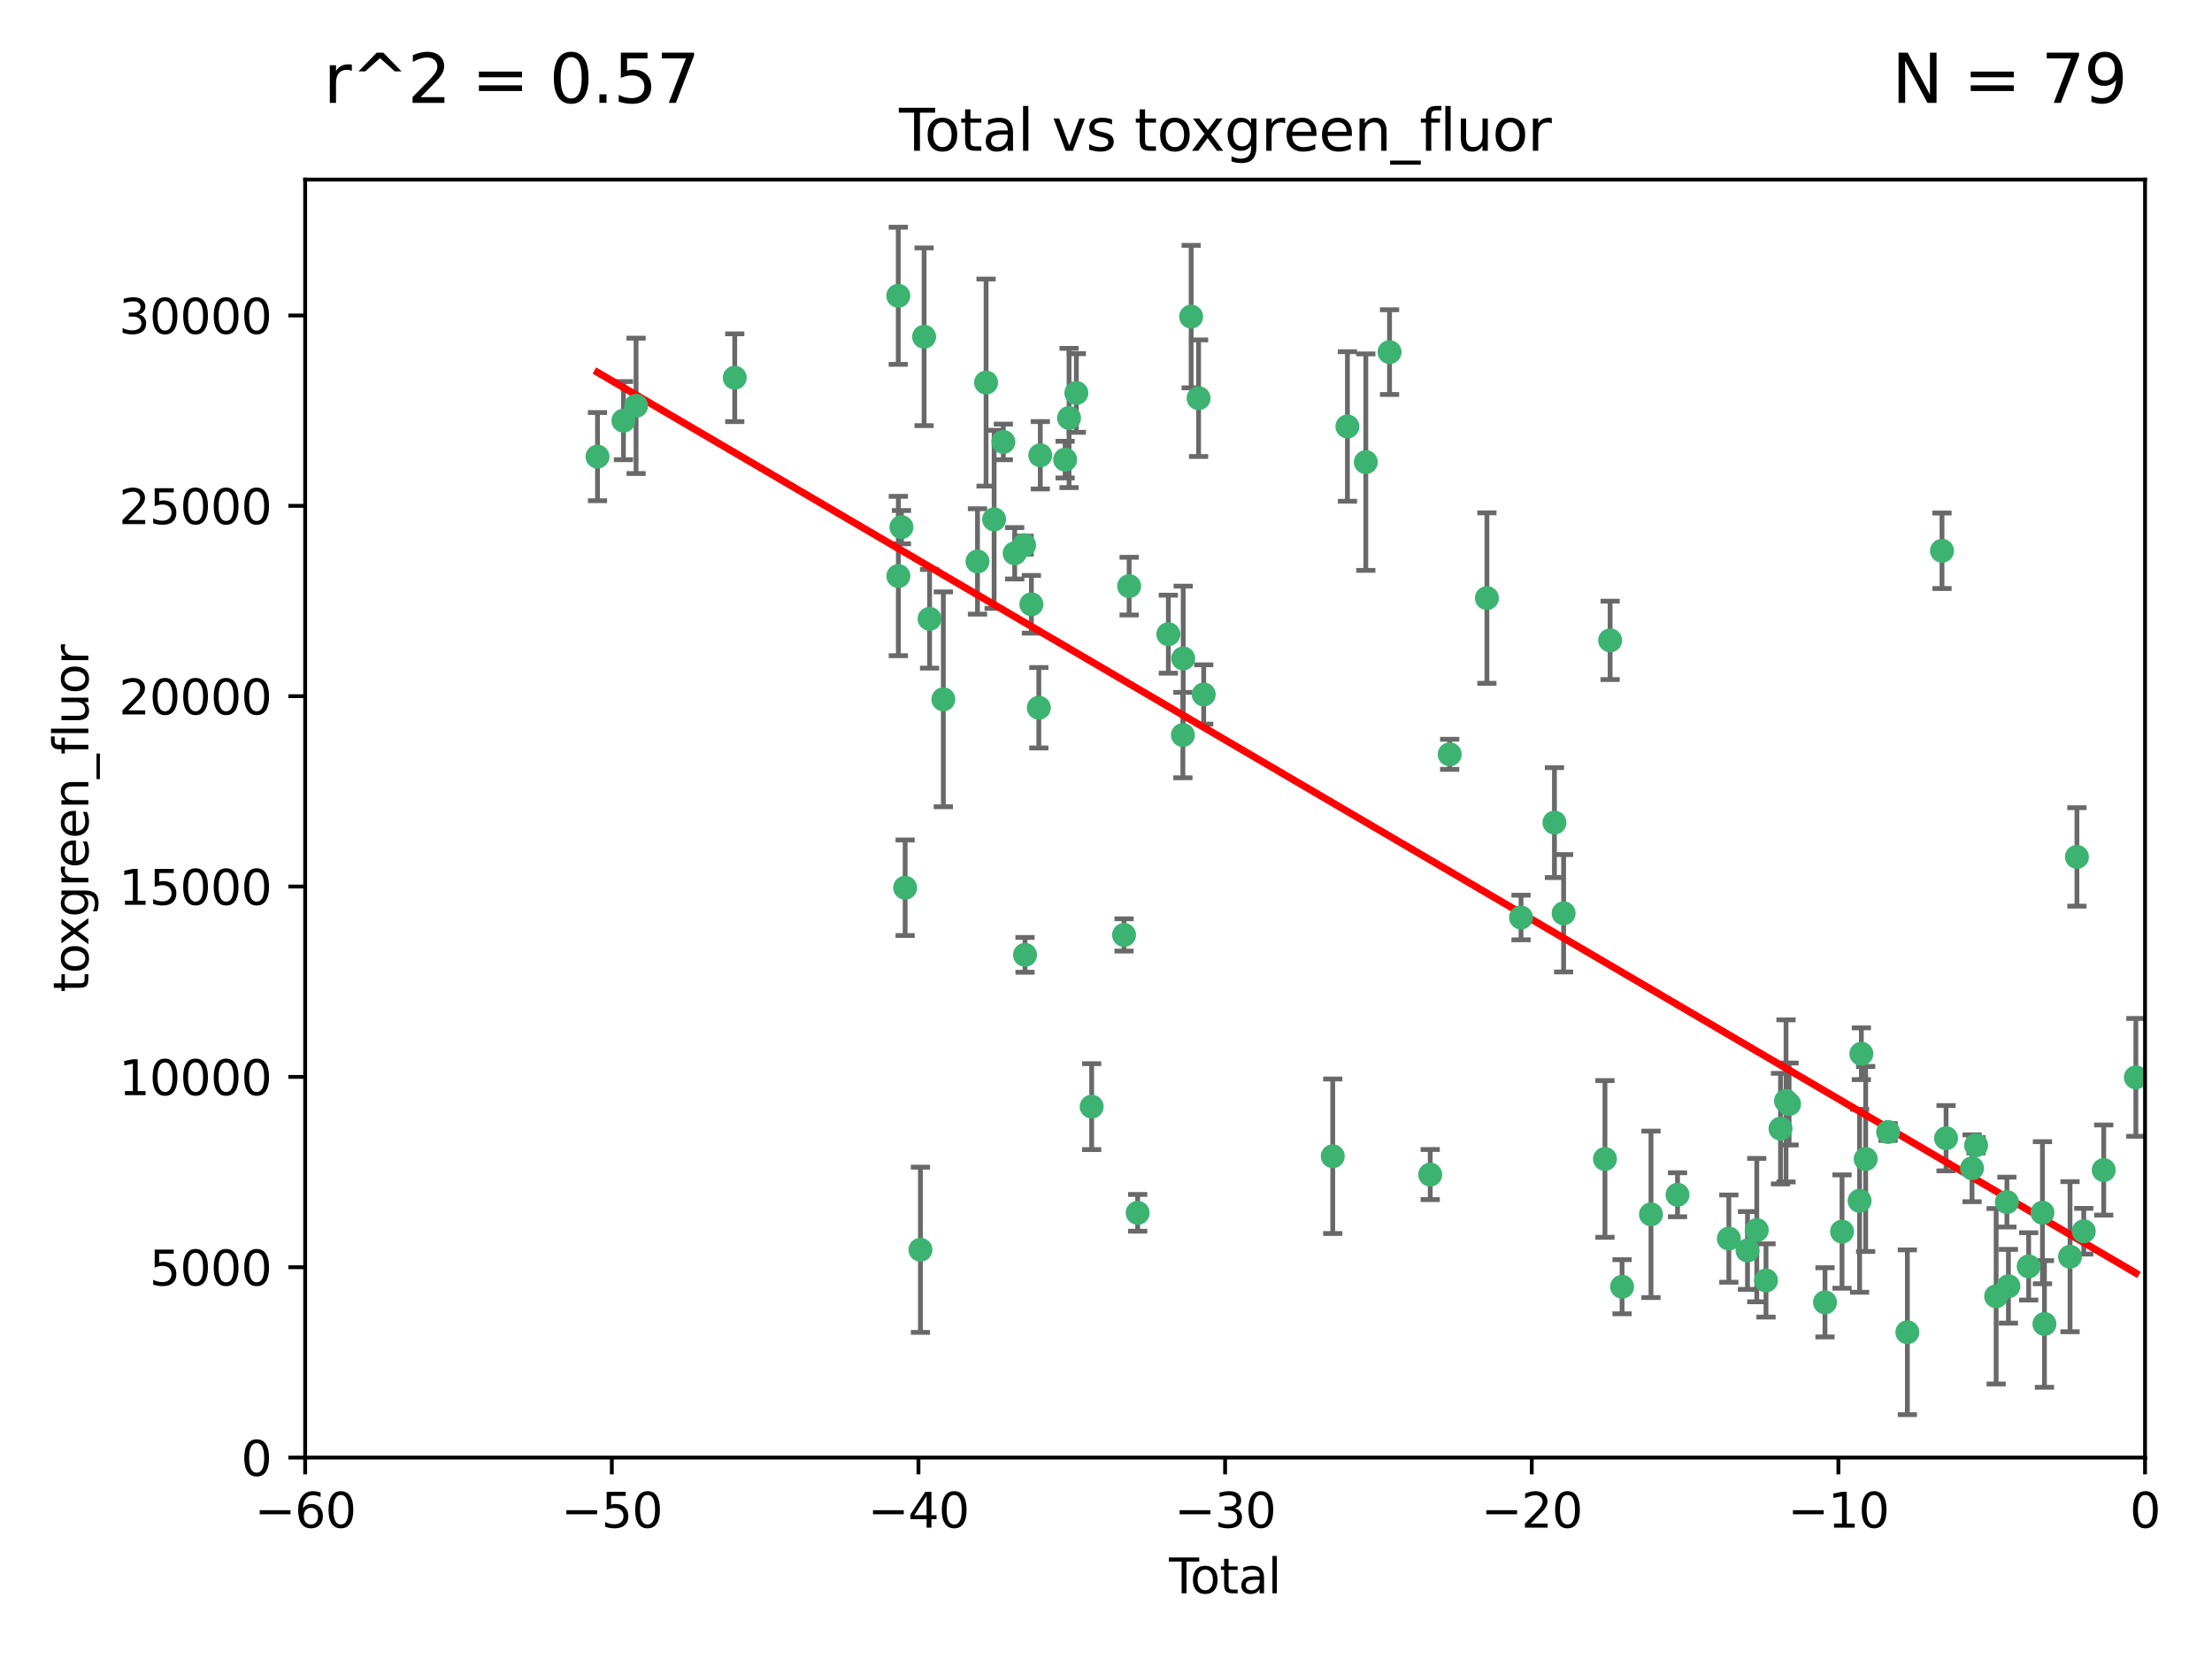<?xml version="1.0" encoding="utf-8" standalone="no"?>
<!DOCTYPE svg PUBLIC "-//W3C//DTD SVG 1.1//EN"
  "http://www.w3.org/Graphics/SVG/1.1/DTD/svg11.dtd">
<svg xmlns:xlink="http://www.w3.org/1999/xlink" width="460.8pt" height="345.6pt" viewBox="0 0 460.8 345.6" xmlns="http://www.w3.org/2000/svg" version="1.1">
 <defs>
  <style type="text/css">*{stroke-linejoin: round; stroke-linecap: butt}</style>
 </defs>
 <g id="figure_1">
  <g id="patch_1">
   <path d="M 0 345.6 
L 460.8 345.6 
L 460.8 0 
L 0 0 
z
" style="fill: #ffffff"/>
  </g>
  <g id="axes_1">
   <g id="patch_2">
    <path d="M 63.571 303.64 
L 446.85 303.64 
L 446.85 37.411 
L 63.571 37.411 
z
" style="fill: #ffffff"/>
   </g>
   <g id="PathCollection_1">
    <defs>
     <path id="mdb3bf24f1a" d="M 0 1.118 
C 0.297 1.118 0.581 1 0.791 0.791 
C 1 0.581 1.118 0.297 1.118 0 
C 1.118 -0.297 1 -0.581 0.791 -0.791 
C 0.581 -1 0.297 -1.118 0 -1.118 
C -0.297 -1.118 -0.581 -1 -0.791 -0.791 
C -1 -0.581 -1.118 -0.297 -1.118 0 
C -1.118 0.297 -1 0.581 -0.791 0.791 
C -0.581 1 -0.297 1.118 0 1.118 
z
" style="stroke: #3cb371"/>
    </defs>
    <g clip-path="url(#pf330c97628)">
     <use xlink:href="#mdb3bf24f1a" x="124.468" y="95.12" style="fill: #3cb371; stroke: #3cb371"/>
     <use xlink:href="#mdb3bf24f1a" x="129.877" y="87.626" style="fill: #3cb371; stroke: #3cb371"/>
     <use xlink:href="#mdb3bf24f1a" x="132.505" y="84.546" style="fill: #3cb371; stroke: #3cb371"/>
     <use xlink:href="#mdb3bf24f1a" x="153.06" y="78.686" style="fill: #3cb371; stroke: #3cb371"/>
     <use xlink:href="#mdb3bf24f1a" x="187.124" y="61.614" style="fill: #3cb371; stroke: #3cb371"/>
     <use xlink:href="#mdb3bf24f1a" x="187.142" y="119.997" style="fill: #3cb371; stroke: #3cb371"/>
     <use xlink:href="#mdb3bf24f1a" x="187.787" y="109.814" style="fill: #3cb371; stroke: #3cb371"/>
     <use xlink:href="#mdb3bf24f1a" x="188.558" y="184.932" style="fill: #3cb371; stroke: #3cb371"/>
     <use xlink:href="#mdb3bf24f1a" x="191.742" y="260.346" style="fill: #3cb371; stroke: #3cb371"/>
     <use xlink:href="#mdb3bf24f1a" x="192.505" y="70.152" style="fill: #3cb371; stroke: #3cb371"/>
     <use xlink:href="#mdb3bf24f1a" x="193.65" y="128.909" style="fill: #3cb371; stroke: #3cb371"/>
     <use xlink:href="#mdb3bf24f1a" x="196.516" y="145.68" style="fill: #3cb371; stroke: #3cb371"/>
     <use xlink:href="#mdb3bf24f1a" x="203.628" y="116.959" style="fill: #3cb371; stroke: #3cb371"/>
     <use xlink:href="#mdb3bf24f1a" x="205.416" y="79.693" style="fill: #3cb371; stroke: #3cb371"/>
     <use xlink:href="#mdb3bf24f1a" x="207.094" y="108.191" style="fill: #3cb371; stroke: #3cb371"/>
     <use xlink:href="#mdb3bf24f1a" x="209.013" y="92.054" style="fill: #3cb371; stroke: #3cb371"/>
     <use xlink:href="#mdb3bf24f1a" x="211.376" y="115.259" style="fill: #3cb371; stroke: #3cb371"/>
     <use xlink:href="#mdb3bf24f1a" x="213.346" y="113.569" style="fill: #3cb371; stroke: #3cb371"/>
     <use xlink:href="#mdb3bf24f1a" x="213.53" y="198.911" style="fill: #3cb371; stroke: #3cb371"/>
     <use xlink:href="#mdb3bf24f1a" x="214.858" y="125.886" style="fill: #3cb371; stroke: #3cb371"/>
     <use xlink:href="#mdb3bf24f1a" x="216.408" y="147.433" style="fill: #3cb371; stroke: #3cb371"/>
     <use xlink:href="#mdb3bf24f1a" x="216.713" y="94.844" style="fill: #3cb371; stroke: #3cb371"/>
     <use xlink:href="#mdb3bf24f1a" x="221.886" y="95.747" style="fill: #3cb371; stroke: #3cb371"/>
     <use xlink:href="#mdb3bf24f1a" x="222.705" y="87.071" style="fill: #3cb371; stroke: #3cb371"/>
     <use xlink:href="#mdb3bf24f1a" x="224.223" y="81.868" style="fill: #3cb371; stroke: #3cb371"/>
     <use xlink:href="#mdb3bf24f1a" x="227.415" y="230.533" style="fill: #3cb371; stroke: #3cb371"/>
     <use xlink:href="#mdb3bf24f1a" x="234.16" y="194.763" style="fill: #3cb371; stroke: #3cb371"/>
     <use xlink:href="#mdb3bf24f1a" x="235.222" y="122.1" style="fill: #3cb371; stroke: #3cb371"/>
     <use xlink:href="#mdb3bf24f1a" x="236.998" y="252.655" style="fill: #3cb371; stroke: #3cb371"/>
     <use xlink:href="#mdb3bf24f1a" x="243.389" y="132.112" style="fill: #3cb371; stroke: #3cb371"/>
     <use xlink:href="#mdb3bf24f1a" x="246.416" y="153.125" style="fill: #3cb371; stroke: #3cb371"/>
     <use xlink:href="#mdb3bf24f1a" x="246.481" y="137.163" style="fill: #3cb371; stroke: #3cb371"/>
     <use xlink:href="#mdb3bf24f1a" x="248.137" y="65.954" style="fill: #3cb371; stroke: #3cb371"/>
     <use xlink:href="#mdb3bf24f1a" x="249.689" y="82.947" style="fill: #3cb371; stroke: #3cb371"/>
     <use xlink:href="#mdb3bf24f1a" x="250.755" y="144.666" style="fill: #3cb371; stroke: #3cb371"/>
     <use xlink:href="#mdb3bf24f1a" x="277.635" y="240.865" style="fill: #3cb371; stroke: #3cb371"/>
     <use xlink:href="#mdb3bf24f1a" x="280.693" y="88.842" style="fill: #3cb371; stroke: #3cb371"/>
     <use xlink:href="#mdb3bf24f1a" x="284.523" y="96.269" style="fill: #3cb371; stroke: #3cb371"/>
     <use xlink:href="#mdb3bf24f1a" x="289.467" y="73.353" style="fill: #3cb371; stroke: #3cb371"/>
     <use xlink:href="#mdb3bf24f1a" x="297.94" y="244.684" style="fill: #3cb371; stroke: #3cb371"/>
     <use xlink:href="#mdb3bf24f1a" x="301.998" y="157.137" style="fill: #3cb371; stroke: #3cb371"/>
     <use xlink:href="#mdb3bf24f1a" x="309.75" y="124.593" style="fill: #3cb371; stroke: #3cb371"/>
     <use xlink:href="#mdb3bf24f1a" x="316.858" y="191.136" style="fill: #3cb371; stroke: #3cb371"/>
     <use xlink:href="#mdb3bf24f1a" x="323.821" y="171.359" style="fill: #3cb371; stroke: #3cb371"/>
     <use xlink:href="#mdb3bf24f1a" x="325.73" y="190.25" style="fill: #3cb371; stroke: #3cb371"/>
     <use xlink:href="#mdb3bf24f1a" x="334.342" y="241.429" style="fill: #3cb371; stroke: #3cb371"/>
     <use xlink:href="#mdb3bf24f1a" x="335.418" y="133.397" style="fill: #3cb371; stroke: #3cb371"/>
     <use xlink:href="#mdb3bf24f1a" x="337.906" y="268.05" style="fill: #3cb371; stroke: #3cb371"/>
     <use xlink:href="#mdb3bf24f1a" x="343.931" y="252.966" style="fill: #3cb371; stroke: #3cb371"/>
     <use xlink:href="#mdb3bf24f1a" x="349.456" y="248.888" style="fill: #3cb371; stroke: #3cb371"/>
     <use xlink:href="#mdb3bf24f1a" x="360.15" y="258.023" style="fill: #3cb371; stroke: #3cb371"/>
     <use xlink:href="#mdb3bf24f1a" x="364.037" y="260.494" style="fill: #3cb371; stroke: #3cb371"/>
     <use xlink:href="#mdb3bf24f1a" x="365.969" y="256.254" style="fill: #3cb371; stroke: #3cb371"/>
     <use xlink:href="#mdb3bf24f1a" x="367.891" y="266.742" style="fill: #3cb371; stroke: #3cb371"/>
     <use xlink:href="#mdb3bf24f1a" x="370.913" y="235.121" style="fill: #3cb371; stroke: #3cb371"/>
     <use xlink:href="#mdb3bf24f1a" x="372.061" y="229.34" style="fill: #3cb371; stroke: #3cb371"/>
     <use xlink:href="#mdb3bf24f1a" x="372.7" y="229.983" style="fill: #3cb371; stroke: #3cb371"/>
     <use xlink:href="#mdb3bf24f1a" x="380.181" y="271.301" style="fill: #3cb371; stroke: #3cb371"/>
     <use xlink:href="#mdb3bf24f1a" x="383.73" y="256.56" style="fill: #3cb371; stroke: #3cb371"/>
     <use xlink:href="#mdb3bf24f1a" x="387.387" y="250.148" style="fill: #3cb371; stroke: #3cb371"/>
     <use xlink:href="#mdb3bf24f1a" x="387.751" y="219.512" style="fill: #3cb371; stroke: #3cb371"/>
     <use xlink:href="#mdb3bf24f1a" x="388.656" y="241.433" style="fill: #3cb371; stroke: #3cb371"/>
     <use xlink:href="#mdb3bf24f1a" x="393.325" y="235.812" style="fill: #3cb371; stroke: #3cb371"/>
     <use xlink:href="#mdb3bf24f1a" x="397.338" y="277.535" style="fill: #3cb371; stroke: #3cb371"/>
     <use xlink:href="#mdb3bf24f1a" x="404.555" y="114.733" style="fill: #3cb371; stroke: #3cb371"/>
     <use xlink:href="#mdb3bf24f1a" x="405.4" y="237.111" style="fill: #3cb371; stroke: #3cb371"/>
     <use xlink:href="#mdb3bf24f1a" x="410.811" y="243.372" style="fill: #3cb371; stroke: #3cb371"/>
     <use xlink:href="#mdb3bf24f1a" x="411.653" y="238.586" style="fill: #3cb371; stroke: #3cb371"/>
     <use xlink:href="#mdb3bf24f1a" x="415.834" y="270.034" style="fill: #3cb371; stroke: #3cb371"/>
     <use xlink:href="#mdb3bf24f1a" x="418.073" y="250.416" style="fill: #3cb371; stroke: #3cb371"/>
     <use xlink:href="#mdb3bf24f1a" x="418.393" y="267.951" style="fill: #3cb371; stroke: #3cb371"/>
     <use xlink:href="#mdb3bf24f1a" x="422.61" y="263.811" style="fill: #3cb371; stroke: #3cb371"/>
     <use xlink:href="#mdb3bf24f1a" x="425.482" y="252.631" style="fill: #3cb371; stroke: #3cb371"/>
     <use xlink:href="#mdb3bf24f1a" x="425.895" y="275.805" style="fill: #3cb371; stroke: #3cb371"/>
     <use xlink:href="#mdb3bf24f1a" x="431.226" y="261.795" style="fill: #3cb371; stroke: #3cb371"/>
     <use xlink:href="#mdb3bf24f1a" x="432.66" y="178.51" style="fill: #3cb371; stroke: #3cb371"/>
     <use xlink:href="#mdb3bf24f1a" x="434.085" y="256.489" style="fill: #3cb371; stroke: #3cb371"/>
     <use xlink:href="#mdb3bf24f1a" x="438.245" y="243.74" style="fill: #3cb371; stroke: #3cb371"/>
     <use xlink:href="#mdb3bf24f1a" x="444.939" y="224.435" style="fill: #3cb371; stroke: #3cb371"/>
    </g>
   </g>
   <g id="matplotlib.axis_1">
    <g id="xtick_1">
     <g id="line2d_1">
      <defs>
       <path id="me191d74406" d="M 0 0 
L 0 3.5 
" style="stroke: #000000; stroke-width: 0.8"/>
      </defs>
      <g>
       <use xlink:href="#me191d74406" x="63.571" y="303.64" style="stroke: #000000; stroke-width: 0.8"/>
      </g>
     </g>
     <g id="text_1">
      <!-- −60 -->
      <g transform="translate(53.019 318.238)scale(0.1 -0.1)">
       <defs>
        <path id="DejaVuSans-2212" d="M 678 2272 
L 4684 2272 
L 4684 1741 
L 678 1741 
L 678 2272 
z
" transform="scale(0.016)"/>
        <path id="DejaVuSans-36" d="M 2113 2584 
Q 1688 2584 1439 2293 
Q 1191 2003 1191 1497 
Q 1191 994 1439 701 
Q 1688 409 2113 409 
Q 2538 409 2786 701 
Q 3034 994 3034 1497 
Q 3034 2003 2786 2293 
Q 2538 2584 2113 2584 
z
M 3366 4563 
L 3366 3988 
Q 3128 4100 2886 4159 
Q 2644 4219 2406 4219 
Q 1781 4219 1451 3797 
Q 1122 3375 1075 2522 
Q 1259 2794 1537 2939 
Q 1816 3084 2150 3084 
Q 2853 3084 3261 2657 
Q 3669 2231 3669 1497 
Q 3669 778 3244 343 
Q 2819 -91 2113 -91 
Q 1303 -91 875 529 
Q 447 1150 447 2328 
Q 447 3434 972 4092 
Q 1497 4750 2381 4750 
Q 2619 4750 2861 4703 
Q 3103 4656 3366 4563 
z
" transform="scale(0.016)"/>
        <path id="DejaVuSans-30" d="M 2034 4250 
Q 1547 4250 1301 3770 
Q 1056 3291 1056 2328 
Q 1056 1369 1301 889 
Q 1547 409 2034 409 
Q 2525 409 2770 889 
Q 3016 1369 3016 2328 
Q 3016 3291 2770 3770 
Q 2525 4250 2034 4250 
z
M 2034 4750 
Q 2819 4750 3233 4129 
Q 3647 3509 3647 2328 
Q 3647 1150 3233 529 
Q 2819 -91 2034 -91 
Q 1250 -91 836 529 
Q 422 1150 422 2328 
Q 422 3509 836 4129 
Q 1250 4750 2034 4750 
z
" transform="scale(0.016)"/>
       </defs>
       <use xlink:href="#DejaVuSans-2212"/>
       <use xlink:href="#DejaVuSans-36" x="83.789"/>
       <use xlink:href="#DejaVuSans-30" x="147.412"/>
      </g>
     </g>
    </g>
    <g id="xtick_2">
     <g id="line2d_2">
      <g>
       <use xlink:href="#me191d74406" x="127.451" y="303.64" style="stroke: #000000; stroke-width: 0.8"/>
      </g>
     </g>
     <g id="text_2">
      <!-- −50 -->
      <g transform="translate(116.899 318.238)scale(0.1 -0.1)">
       <defs>
        <path id="DejaVuSans-35" d="M 691 4666 
L 3169 4666 
L 3169 4134 
L 1269 4134 
L 1269 2991 
Q 1406 3038 1543 3061 
Q 1681 3084 1819 3084 
Q 2600 3084 3056 2656 
Q 3513 2228 3513 1497 
Q 3513 744 3044 326 
Q 2575 -91 1722 -91 
Q 1428 -91 1123 -41 
Q 819 9 494 109 
L 494 744 
Q 775 591 1075 516 
Q 1375 441 1709 441 
Q 2250 441 2565 725 
Q 2881 1009 2881 1497 
Q 2881 1984 2565 2268 
Q 2250 2553 1709 2553 
Q 1456 2553 1204 2497 
Q 953 2441 691 2322 
L 691 4666 
z
" transform="scale(0.016)"/>
       </defs>
       <use xlink:href="#DejaVuSans-2212"/>
       <use xlink:href="#DejaVuSans-35" x="83.789"/>
       <use xlink:href="#DejaVuSans-30" x="147.412"/>
      </g>
     </g>
    </g>
    <g id="xtick_3">
     <g id="line2d_3">
      <g>
       <use xlink:href="#me191d74406" x="191.331" y="303.64" style="stroke: #000000; stroke-width: 0.8"/>
      </g>
     </g>
     <g id="text_3">
      <!-- −40 -->
      <g transform="translate(180.778 318.238)scale(0.1 -0.1)">
       <defs>
        <path id="DejaVuSans-34" d="M 2419 4116 
L 825 1625 
L 2419 1625 
L 2419 4116 
z
M 2253 4666 
L 3047 4666 
L 3047 1625 
L 3713 1625 
L 3713 1100 
L 3047 1100 
L 3047 0 
L 2419 0 
L 2419 1100 
L 313 1100 
L 313 1709 
L 2253 4666 
z
" transform="scale(0.016)"/>
       </defs>
       <use xlink:href="#DejaVuSans-2212"/>
       <use xlink:href="#DejaVuSans-34" x="83.789"/>
       <use xlink:href="#DejaVuSans-30" x="147.412"/>
      </g>
     </g>
    </g>
    <g id="xtick_4">
     <g id="line2d_4">
      <g>
       <use xlink:href="#me191d74406" x="255.211" y="303.64" style="stroke: #000000; stroke-width: 0.8"/>
      </g>
     </g>
     <g id="text_4">
      <!-- −30 -->
      <g transform="translate(244.658 318.238)scale(0.1 -0.1)">
       <defs>
        <path id="DejaVuSans-33" d="M 2597 2516 
Q 3050 2419 3304 2112 
Q 3559 1806 3559 1356 
Q 3559 666 3084 287 
Q 2609 -91 1734 -91 
Q 1441 -91 1130 -33 
Q 819 25 488 141 
L 488 750 
Q 750 597 1062 519 
Q 1375 441 1716 441 
Q 2309 441 2620 675 
Q 2931 909 2931 1356 
Q 2931 1769 2642 2001 
Q 2353 2234 1838 2234 
L 1294 2234 
L 1294 2753 
L 1863 2753 
Q 2328 2753 2575 2939 
Q 2822 3125 2822 3475 
Q 2822 3834 2567 4026 
Q 2313 4219 1838 4219 
Q 1578 4219 1281 4162 
Q 984 4106 628 3988 
L 628 4550 
Q 988 4650 1302 4700 
Q 1616 4750 1894 4750 
Q 2613 4750 3031 4423 
Q 3450 4097 3450 3541 
Q 3450 3153 3228 2886 
Q 3006 2619 2597 2516 
z
" transform="scale(0.016)"/>
       </defs>
       <use xlink:href="#DejaVuSans-2212"/>
       <use xlink:href="#DejaVuSans-33" x="83.789"/>
       <use xlink:href="#DejaVuSans-30" x="147.412"/>
      </g>
     </g>
    </g>
    <g id="xtick_5">
     <g id="line2d_5">
      <g>
       <use xlink:href="#me191d74406" x="319.09" y="303.64" style="stroke: #000000; stroke-width: 0.8"/>
      </g>
     </g>
     <g id="text_5">
      <!-- −20 -->
      <g transform="translate(308.538 318.238)scale(0.1 -0.1)">
       <defs>
        <path id="DejaVuSans-32" d="M 1228 531 
L 3431 531 
L 3431 0 
L 469 0 
L 469 531 
Q 828 903 1448 1529 
Q 2069 2156 2228 2338 
Q 2531 2678 2651 2914 
Q 2772 3150 2772 3378 
Q 2772 3750 2511 3984 
Q 2250 4219 1831 4219 
Q 1534 4219 1204 4116 
Q 875 4013 500 3803 
L 500 4441 
Q 881 4594 1212 4672 
Q 1544 4750 1819 4750 
Q 2544 4750 2975 4387 
Q 3406 4025 3406 3419 
Q 3406 3131 3298 2873 
Q 3191 2616 2906 2266 
Q 2828 2175 2409 1742 
Q 1991 1309 1228 531 
z
" transform="scale(0.016)"/>
       </defs>
       <use xlink:href="#DejaVuSans-2212"/>
       <use xlink:href="#DejaVuSans-32" x="83.789"/>
       <use xlink:href="#DejaVuSans-30" x="147.412"/>
      </g>
     </g>
    </g>
    <g id="xtick_6">
     <g id="line2d_6">
      <g>
       <use xlink:href="#me191d74406" x="382.97" y="303.64" style="stroke: #000000; stroke-width: 0.8"/>
      </g>
     </g>
     <g id="text_6">
      <!-- −10 -->
      <g transform="translate(372.418 318.238)scale(0.1 -0.1)">
       <defs>
        <path id="DejaVuSans-31" d="M 794 531 
L 1825 531 
L 1825 4091 
L 703 3866 
L 703 4441 
L 1819 4666 
L 2450 4666 
L 2450 531 
L 3481 531 
L 3481 0 
L 794 0 
L 794 531 
z
" transform="scale(0.016)"/>
       </defs>
       <use xlink:href="#DejaVuSans-2212"/>
       <use xlink:href="#DejaVuSans-31" x="83.789"/>
       <use xlink:href="#DejaVuSans-30" x="147.412"/>
      </g>
     </g>
    </g>
    <g id="xtick_7">
     <g id="line2d_7">
      <g>
       <use xlink:href="#me191d74406" x="446.85" y="303.64" style="stroke: #000000; stroke-width: 0.8"/>
      </g>
     </g>
     <g id="text_7">
      <!-- 0 -->
      <g transform="translate(443.669 318.238)scale(0.1 -0.1)">
       <use xlink:href="#DejaVuSans-30"/>
      </g>
     </g>
    </g>
    <g id="text_8">
     <!-- Total -->
     <g transform="translate(243.534 331.917)scale(0.1 -0.1)">
      <defs>
       <path id="DejaVuSans-54" d="M -19 4666 
L 3928 4666 
L 3928 4134 
L 2272 4134 
L 2272 0 
L 1638 0 
L 1638 4134 
L -19 4134 
L -19 4666 
z
" transform="scale(0.016)"/>
       <path id="DejaVuSans-6f" d="M 1959 3097 
Q 1497 3097 1228 2736 
Q 959 2375 959 1747 
Q 959 1119 1226 758 
Q 1494 397 1959 397 
Q 2419 397 2687 759 
Q 2956 1122 2956 1747 
Q 2956 2369 2687 2733 
Q 2419 3097 1959 3097 
z
M 1959 3584 
Q 2709 3584 3137 3096 
Q 3566 2609 3566 1747 
Q 3566 888 3137 398 
Q 2709 -91 1959 -91 
Q 1206 -91 779 398 
Q 353 888 353 1747 
Q 353 2609 779 3096 
Q 1206 3584 1959 3584 
z
" transform="scale(0.016)"/>
       <path id="DejaVuSans-74" d="M 1172 4494 
L 1172 3500 
L 2356 3500 
L 2356 3053 
L 1172 3053 
L 1172 1153 
Q 1172 725 1289 603 
Q 1406 481 1766 481 
L 2356 481 
L 2356 0 
L 1766 0 
Q 1100 0 847 248 
Q 594 497 594 1153 
L 594 3053 
L 172 3053 
L 172 3500 
L 594 3500 
L 594 4494 
L 1172 4494 
z
" transform="scale(0.016)"/>
       <path id="DejaVuSans-61" d="M 2194 1759 
Q 1497 1759 1228 1600 
Q 959 1441 959 1056 
Q 959 750 1161 570 
Q 1363 391 1709 391 
Q 2188 391 2477 730 
Q 2766 1069 2766 1631 
L 2766 1759 
L 2194 1759 
z
M 3341 1997 
L 3341 0 
L 2766 0 
L 2766 531 
Q 2569 213 2275 61 
Q 1981 -91 1556 -91 
Q 1019 -91 701 211 
Q 384 513 384 1019 
Q 384 1609 779 1909 
Q 1175 2209 1959 2209 
L 2766 2209 
L 2766 2266 
Q 2766 2663 2505 2880 
Q 2244 3097 1772 3097 
Q 1472 3097 1187 3025 
Q 903 2953 641 2809 
L 641 3341 
Q 956 3463 1253 3523 
Q 1550 3584 1831 3584 
Q 2591 3584 2966 3190 
Q 3341 2797 3341 1997 
z
" transform="scale(0.016)"/>
       <path id="DejaVuSans-6c" d="M 603 4863 
L 1178 4863 
L 1178 0 
L 603 0 
L 603 4863 
z
" transform="scale(0.016)"/>
      </defs>
      <use xlink:href="#DejaVuSans-54"/>
      <use xlink:href="#DejaVuSans-6f" x="44.084"/>
      <use xlink:href="#DejaVuSans-74" x="105.266"/>
      <use xlink:href="#DejaVuSans-61" x="144.475"/>
      <use xlink:href="#DejaVuSans-6c" x="205.754"/>
     </g>
    </g>
   </g>
   <g id="matplotlib.axis_2">
    <g id="ytick_1">
     <g id="line2d_8">
      <defs>
       <path id="m76cd6171a9" d="M 0 0 
L -3.5 0 
" style="stroke: #000000; stroke-width: 0.8"/>
      </defs>
      <g>
       <use xlink:href="#m76cd6171a9" x="63.571" y="303.64" style="stroke: #000000; stroke-width: 0.8"/>
      </g>
     </g>
     <g id="text_9">
      <!-- 0 -->
      <g transform="translate(50.209 307.439)scale(0.1 -0.1)">
       <use xlink:href="#DejaVuSans-30"/>
      </g>
     </g>
    </g>
    <g id="ytick_2">
     <g id="line2d_9">
      <g>
       <use xlink:href="#m76cd6171a9" x="63.571" y="263.988" style="stroke: #000000; stroke-width: 0.8"/>
      </g>
     </g>
     <g id="text_10">
      <!-- 5000 -->
      <g transform="translate(31.121 267.787)scale(0.1 -0.1)">
       <use xlink:href="#DejaVuSans-35"/>
       <use xlink:href="#DejaVuSans-30" x="63.623"/>
       <use xlink:href="#DejaVuSans-30" x="127.246"/>
       <use xlink:href="#DejaVuSans-30" x="190.869"/>
      </g>
     </g>
    </g>
    <g id="ytick_3">
     <g id="line2d_10">
      <g>
       <use xlink:href="#m76cd6171a9" x="63.571" y="224.336" style="stroke: #000000; stroke-width: 0.8"/>
      </g>
     </g>
     <g id="text_11">
      <!-- 10000 -->
      <g transform="translate(24.759 228.135)scale(0.1 -0.1)">
       <use xlink:href="#DejaVuSans-31"/>
       <use xlink:href="#DejaVuSans-30" x="63.623"/>
       <use xlink:href="#DejaVuSans-30" x="127.246"/>
       <use xlink:href="#DejaVuSans-30" x="190.869"/>
       <use xlink:href="#DejaVuSans-30" x="254.492"/>
      </g>
     </g>
    </g>
    <g id="ytick_4">
     <g id="line2d_11">
      <g>
       <use xlink:href="#m76cd6171a9" x="63.571" y="184.684" style="stroke: #000000; stroke-width: 0.8"/>
      </g>
     </g>
     <g id="text_12">
      <!-- 15000 -->
      <g transform="translate(24.759 188.483)scale(0.1 -0.1)">
       <use xlink:href="#DejaVuSans-31"/>
       <use xlink:href="#DejaVuSans-35" x="63.623"/>
       <use xlink:href="#DejaVuSans-30" x="127.246"/>
       <use xlink:href="#DejaVuSans-30" x="190.869"/>
       <use xlink:href="#DejaVuSans-30" x="254.492"/>
      </g>
     </g>
    </g>
    <g id="ytick_5">
     <g id="line2d_12">
      <g>
       <use xlink:href="#m76cd6171a9" x="63.571" y="145.031" style="stroke: #000000; stroke-width: 0.8"/>
      </g>
     </g>
     <g id="text_13">
      <!-- 20000 -->
      <g transform="translate(24.759 148.831)scale(0.1 -0.1)">
       <use xlink:href="#DejaVuSans-32"/>
       <use xlink:href="#DejaVuSans-30" x="63.623"/>
       <use xlink:href="#DejaVuSans-30" x="127.246"/>
       <use xlink:href="#DejaVuSans-30" x="190.869"/>
       <use xlink:href="#DejaVuSans-30" x="254.492"/>
      </g>
     </g>
    </g>
    <g id="ytick_6">
     <g id="line2d_13">
      <g>
       <use xlink:href="#m76cd6171a9" x="63.571" y="105.379" style="stroke: #000000; stroke-width: 0.8"/>
      </g>
     </g>
     <g id="text_14">
      <!-- 25000 -->
      <g transform="translate(24.759 109.178)scale(0.1 -0.1)">
       <use xlink:href="#DejaVuSans-32"/>
       <use xlink:href="#DejaVuSans-35" x="63.623"/>
       <use xlink:href="#DejaVuSans-30" x="127.246"/>
       <use xlink:href="#DejaVuSans-30" x="190.869"/>
       <use xlink:href="#DejaVuSans-30" x="254.492"/>
      </g>
     </g>
    </g>
    <g id="ytick_7">
     <g id="line2d_14">
      <g>
       <use xlink:href="#m76cd6171a9" x="63.571" y="65.727" style="stroke: #000000; stroke-width: 0.8"/>
      </g>
     </g>
     <g id="text_15">
      <!-- 30000 -->
      <g transform="translate(24.759 69.526)scale(0.1 -0.1)">
       <use xlink:href="#DejaVuSans-33"/>
       <use xlink:href="#DejaVuSans-30" x="63.623"/>
       <use xlink:href="#DejaVuSans-30" x="127.246"/>
       <use xlink:href="#DejaVuSans-30" x="190.869"/>
       <use xlink:href="#DejaVuSans-30" x="254.492"/>
      </g>
     </g>
    </g>
    <g id="text_16">
     <!-- toxgreen_fluor -->
     <g transform="translate(18.401 206.72)rotate(-90)scale(0.1 -0.1)">
      <defs>
       <path id="DejaVuSans-78" d="M 3513 3500 
L 2247 1797 
L 3578 0 
L 2900 0 
L 1881 1375 
L 863 0 
L 184 0 
L 1544 1831 
L 300 3500 
L 978 3500 
L 1906 2253 
L 2834 3500 
L 3513 3500 
z
" transform="scale(0.016)"/>
       <path id="DejaVuSans-67" d="M 2906 1791 
Q 2906 2416 2648 2759 
Q 2391 3103 1925 3103 
Q 1463 3103 1205 2759 
Q 947 2416 947 1791 
Q 947 1169 1205 825 
Q 1463 481 1925 481 
Q 2391 481 2648 825 
Q 2906 1169 2906 1791 
z
M 3481 434 
Q 3481 -459 3084 -895 
Q 2688 -1331 1869 -1331 
Q 1566 -1331 1297 -1286 
Q 1028 -1241 775 -1147 
L 775 -588 
Q 1028 -725 1275 -790 
Q 1522 -856 1778 -856 
Q 2344 -856 2625 -561 
Q 2906 -266 2906 331 
L 2906 616 
Q 2728 306 2450 153 
Q 2172 0 1784 0 
Q 1141 0 747 490 
Q 353 981 353 1791 
Q 353 2603 747 3093 
Q 1141 3584 1784 3584 
Q 2172 3584 2450 3431 
Q 2728 3278 2906 2969 
L 2906 3500 
L 3481 3500 
L 3481 434 
z
" transform="scale(0.016)"/>
       <path id="DejaVuSans-72" d="M 2631 2963 
Q 2534 3019 2420 3045 
Q 2306 3072 2169 3072 
Q 1681 3072 1420 2755 
Q 1159 2438 1159 1844 
L 1159 0 
L 581 0 
L 581 3500 
L 1159 3500 
L 1159 2956 
Q 1341 3275 1631 3429 
Q 1922 3584 2338 3584 
Q 2397 3584 2469 3576 
Q 2541 3569 2628 3553 
L 2631 2963 
z
" transform="scale(0.016)"/>
       <path id="DejaVuSans-65" d="M 3597 1894 
L 3597 1613 
L 953 1613 
Q 991 1019 1311 708 
Q 1631 397 2203 397 
Q 2534 397 2845 478 
Q 3156 559 3463 722 
L 3463 178 
Q 3153 47 2828 -22 
Q 2503 -91 2169 -91 
Q 1331 -91 842 396 
Q 353 884 353 1716 
Q 353 2575 817 3079 
Q 1281 3584 2069 3584 
Q 2775 3584 3186 3129 
Q 3597 2675 3597 1894 
z
M 3022 2063 
Q 3016 2534 2758 2815 
Q 2500 3097 2075 3097 
Q 1594 3097 1305 2825 
Q 1016 2553 972 2059 
L 3022 2063 
z
" transform="scale(0.016)"/>
       <path id="DejaVuSans-6e" d="M 3513 2113 
L 3513 0 
L 2938 0 
L 2938 2094 
Q 2938 2591 2744 2837 
Q 2550 3084 2163 3084 
Q 1697 3084 1428 2787 
Q 1159 2491 1159 1978 
L 1159 0 
L 581 0 
L 581 3500 
L 1159 3500 
L 1159 2956 
Q 1366 3272 1645 3428 
Q 1925 3584 2291 3584 
Q 2894 3584 3203 3211 
Q 3513 2838 3513 2113 
z
" transform="scale(0.016)"/>
       <path id="DejaVuSans-5f" d="M 3263 -1063 
L 3263 -1509 
L -63 -1509 
L -63 -1063 
L 3263 -1063 
z
" transform="scale(0.016)"/>
       <path id="DejaVuSans-66" d="M 2375 4863 
L 2375 4384 
L 1825 4384 
Q 1516 4384 1395 4259 
Q 1275 4134 1275 3809 
L 1275 3500 
L 2222 3500 
L 2222 3053 
L 1275 3053 
L 1275 0 
L 697 0 
L 697 3053 
L 147 3053 
L 147 3500 
L 697 3500 
L 697 3744 
Q 697 4328 969 4595 
Q 1241 4863 1831 4863 
L 2375 4863 
z
" transform="scale(0.016)"/>
       <path id="DejaVuSans-75" d="M 544 1381 
L 544 3500 
L 1119 3500 
L 1119 1403 
Q 1119 906 1312 657 
Q 1506 409 1894 409 
Q 2359 409 2629 706 
Q 2900 1003 2900 1516 
L 2900 3500 
L 3475 3500 
L 3475 0 
L 2900 0 
L 2900 538 
Q 2691 219 2414 64 
Q 2138 -91 1772 -91 
Q 1169 -91 856 284 
Q 544 659 544 1381 
z
M 1991 3584 
L 1991 3584 
z
" transform="scale(0.016)"/>
      </defs>
      <use xlink:href="#DejaVuSans-74"/>
      <use xlink:href="#DejaVuSans-6f" x="39.209"/>
      <use xlink:href="#DejaVuSans-78" x="97.266"/>
      <use xlink:href="#DejaVuSans-67" x="156.445"/>
      <use xlink:href="#DejaVuSans-72" x="219.922"/>
      <use xlink:href="#DejaVuSans-65" x="258.785"/>
      <use xlink:href="#DejaVuSans-65" x="320.309"/>
      <use xlink:href="#DejaVuSans-6e" x="381.832"/>
      <use xlink:href="#DejaVuSans-5f" x="445.211"/>
      <use xlink:href="#DejaVuSans-66" x="495.211"/>
      <use xlink:href="#DejaVuSans-6c" x="530.416"/>
      <use xlink:href="#DejaVuSans-75" x="558.199"/>
      <use xlink:href="#DejaVuSans-6f" x="621.578"/>
      <use xlink:href="#DejaVuSans-72" x="682.76"/>
     </g>
    </g>
   </g>
   <g id="LineCollection_1">
    <path d="M 124.468 104.304 
L 124.468 85.936 
" clip-path="url(#pf330c97628)" style="fill: none; stroke: #696969"/>
    <path d="M 129.877 95.764 
L 129.877 79.489 
" clip-path="url(#pf330c97628)" style="fill: none; stroke: #696969"/>
    <path d="M 132.505 98.644 
L 132.505 70.448 
" clip-path="url(#pf330c97628)" style="fill: none; stroke: #696969"/>
    <path d="M 153.06 87.827 
L 153.06 69.545 
" clip-path="url(#pf330c97628)" style="fill: none; stroke: #696969"/>
    <path d="M 187.124 75.896 
L 187.124 47.331 
" clip-path="url(#pf330c97628)" style="fill: none; stroke: #696969"/>
    <path d="M 187.142 136.594 
L 187.142 103.4 
" clip-path="url(#pf330c97628)" style="fill: none; stroke: #696969"/>
    <path d="M 187.787 113.284 
L 187.787 106.343 
" clip-path="url(#pf330c97628)" style="fill: none; stroke: #696969"/>
    <path d="M 188.558 194.882 
L 188.558 174.983 
" clip-path="url(#pf330c97628)" style="fill: none; stroke: #696969"/>
    <path d="M 191.742 277.551 
L 191.742 243.142 
" clip-path="url(#pf330c97628)" style="fill: none; stroke: #696969"/>
    <path d="M 192.505 88.667 
L 192.505 51.638 
" clip-path="url(#pf330c97628)" style="fill: none; stroke: #696969"/>
    <path d="M 193.65 139.184 
L 193.65 118.634 
" clip-path="url(#pf330c97628)" style="fill: none; stroke: #696969"/>
    <path d="M 196.516 168.055 
L 196.516 123.306 
" clip-path="url(#pf330c97628)" style="fill: none; stroke: #696969"/>
    <path d="M 203.628 127.938 
L 203.628 105.98 
" clip-path="url(#pf330c97628)" style="fill: none; stroke: #696969"/>
    <path d="M 205.416 101.259 
L 205.416 58.126 
" clip-path="url(#pf330c97628)" style="fill: none; stroke: #696969"/>
    <path d="M 207.094 126.744 
L 207.094 89.638 
" clip-path="url(#pf330c97628)" style="fill: none; stroke: #696969"/>
    <path d="M 209.013 95.764 
L 209.013 88.343 
" clip-path="url(#pf330c97628)" style="fill: none; stroke: #696969"/>
    <path d="M 211.376 120.615 
L 211.376 109.904 
" clip-path="url(#pf330c97628)" style="fill: none; stroke: #696969"/>
    <path d="M 213.346 115.454 
L 213.346 111.684 
" clip-path="url(#pf330c97628)" style="fill: none; stroke: #696969"/>
    <path d="M 213.53 202.538 
L 213.53 195.284 
" clip-path="url(#pf330c97628)" style="fill: none; stroke: #696969"/>
    <path d="M 214.858 131.895 
L 214.858 119.876 
" clip-path="url(#pf330c97628)" style="fill: none; stroke: #696969"/>
    <path d="M 216.408 155.811 
L 216.408 139.055 
" clip-path="url(#pf330c97628)" style="fill: none; stroke: #696969"/>
    <path d="M 216.713 101.864 
L 216.713 87.824 
" clip-path="url(#pf330c97628)" style="fill: none; stroke: #696969"/>
    <path d="M 221.886 99.567 
L 221.886 91.927 
" clip-path="url(#pf330c97628)" style="fill: none; stroke: #696969"/>
    <path d="M 222.705 101.573 
L 222.705 72.568 
" clip-path="url(#pf330c97628)" style="fill: none; stroke: #696969"/>
    <path d="M 224.223 90.058 
L 224.223 73.677 
" clip-path="url(#pf330c97628)" style="fill: none; stroke: #696969"/>
    <path d="M 227.415 239.483 
L 227.415 221.583 
" clip-path="url(#pf330c97628)" style="fill: none; stroke: #696969"/>
    <path d="M 234.16 198.124 
L 234.16 191.402 
" clip-path="url(#pf330c97628)" style="fill: none; stroke: #696969"/>
    <path d="M 235.222 128.11 
L 235.222 116.09 
" clip-path="url(#pf330c97628)" style="fill: none; stroke: #696969"/>
    <path d="M 236.998 256.485 
L 236.998 248.825 
" clip-path="url(#pf330c97628)" style="fill: none; stroke: #696969"/>
    <path d="M 243.389 140.239 
L 243.389 123.985 
" clip-path="url(#pf330c97628)" style="fill: none; stroke: #696969"/>
    <path d="M 246.416 162.021 
L 246.416 144.23 
" clip-path="url(#pf330c97628)" style="fill: none; stroke: #696969"/>
    <path d="M 246.481 152.223 
L 246.481 122.103 
" clip-path="url(#pf330c97628)" style="fill: none; stroke: #696969"/>
    <path d="M 248.137 80.795 
L 248.137 51.112 
" clip-path="url(#pf330c97628)" style="fill: none; stroke: #696969"/>
    <path d="M 249.689 95.088 
L 249.689 70.806 
" clip-path="url(#pf330c97628)" style="fill: none; stroke: #696969"/>
    <path d="M 250.755 150.84 
L 250.755 138.491 
" clip-path="url(#pf330c97628)" style="fill: none; stroke: #696969"/>
    <path d="M 277.635 256.957 
L 277.635 224.772 
" clip-path="url(#pf330c97628)" style="fill: none; stroke: #696969"/>
    <path d="M 280.693 104.418 
L 280.693 73.266 
" clip-path="url(#pf330c97628)" style="fill: none; stroke: #696969"/>
    <path d="M 284.523 118.817 
L 284.523 73.721 
" clip-path="url(#pf330c97628)" style="fill: none; stroke: #696969"/>
    <path d="M 289.467 82.18 
L 289.467 64.525 
" clip-path="url(#pf330c97628)" style="fill: none; stroke: #696969"/>
    <path d="M 297.94 249.902 
L 297.94 239.466 
" clip-path="url(#pf330c97628)" style="fill: none; stroke: #696969"/>
    <path d="M 301.998 160.272 
L 301.998 154.002 
" clip-path="url(#pf330c97628)" style="fill: none; stroke: #696969"/>
    <path d="M 309.75 142.345 
L 309.75 106.841 
" clip-path="url(#pf330c97628)" style="fill: none; stroke: #696969"/>
    <path d="M 316.858 195.781 
L 316.858 186.49 
" clip-path="url(#pf330c97628)" style="fill: none; stroke: #696969"/>
    <path d="M 323.821 182.809 
L 323.821 159.909 
" clip-path="url(#pf330c97628)" style="fill: none; stroke: #696969"/>
    <path d="M 325.73 202.473 
L 325.73 178.028 
" clip-path="url(#pf330c97628)" style="fill: none; stroke: #696969"/>
    <path d="M 334.342 257.755 
L 334.342 225.102 
" clip-path="url(#pf330c97628)" style="fill: none; stroke: #696969"/>
    <path d="M 335.418 141.56 
L 335.418 125.234 
" clip-path="url(#pf330c97628)" style="fill: none; stroke: #696969"/>
    <path d="M 337.906 273.685 
L 337.906 262.416 
" clip-path="url(#pf330c97628)" style="fill: none; stroke: #696969"/>
    <path d="M 343.931 270.302 
L 343.931 235.63 
" clip-path="url(#pf330c97628)" style="fill: none; stroke: #696969"/>
    <path d="M 349.456 253.468 
L 349.456 244.308 
" clip-path="url(#pf330c97628)" style="fill: none; stroke: #696969"/>
    <path d="M 360.15 267.111 
L 360.15 248.935 
" clip-path="url(#pf330c97628)" style="fill: none; stroke: #696969"/>
    <path d="M 364.037 268.601 
L 364.037 252.387 
" clip-path="url(#pf330c97628)" style="fill: none; stroke: #696969"/>
    <path d="M 365.969 271.194 
L 365.969 241.315 
" clip-path="url(#pf330c97628)" style="fill: none; stroke: #696969"/>
    <path d="M 367.891 274.374 
L 367.891 259.111 
" clip-path="url(#pf330c97628)" style="fill: none; stroke: #696969"/>
    <path d="M 370.913 246.641 
L 370.913 223.601 
" clip-path="url(#pf330c97628)" style="fill: none; stroke: #696969"/>
    <path d="M 372.061 246.223 
L 372.061 212.456 
" clip-path="url(#pf330c97628)" style="fill: none; stroke: #696969"/>
    <path d="M 372.7 238.521 
L 372.7 221.445 
" clip-path="url(#pf330c97628)" style="fill: none; stroke: #696969"/>
    <path d="M 380.181 278.508 
L 380.181 264.093 
" clip-path="url(#pf330c97628)" style="fill: none; stroke: #696969"/>
    <path d="M 383.73 268.368 
L 383.73 244.753 
" clip-path="url(#pf330c97628)" style="fill: none; stroke: #696969"/>
    <path d="M 387.387 269.198 
L 387.387 231.098 
" clip-path="url(#pf330c97628)" style="fill: none; stroke: #696969"/>
    <path d="M 387.751 224.901 
L 387.751 214.122 
" clip-path="url(#pf330c97628)" style="fill: none; stroke: #696969"/>
    <path d="M 388.656 260.708 
L 388.656 222.157 
" clip-path="url(#pf330c97628)" style="fill: none; stroke: #696969"/>
    <path d="M 393.325 237.567 
L 393.325 234.057 
" clip-path="url(#pf330c97628)" style="fill: none; stroke: #696969"/>
    <path d="M 397.338 294.696 
L 397.338 260.374 
" clip-path="url(#pf330c97628)" style="fill: none; stroke: #696969"/>
    <path d="M 404.555 122.598 
L 404.555 106.869 
" clip-path="url(#pf330c97628)" style="fill: none; stroke: #696969"/>
    <path d="M 405.4 243.911 
L 405.4 230.31 
" clip-path="url(#pf330c97628)" style="fill: none; stroke: #696969"/>
    <path d="M 410.811 250.336 
L 410.811 236.408 
" clip-path="url(#pf330c97628)" style="fill: none; stroke: #696969"/>
    <path d="M 411.653 240.175 
L 411.653 236.996 
" clip-path="url(#pf330c97628)" style="fill: none; stroke: #696969"/>
    <path d="M 415.834 288.304 
L 415.834 251.763 
" clip-path="url(#pf330c97628)" style="fill: none; stroke: #696969"/>
    <path d="M 418.073 255.609 
L 418.073 245.223 
" clip-path="url(#pf330c97628)" style="fill: none; stroke: #696969"/>
    <path d="M 418.393 275.631 
L 418.393 260.271 
" clip-path="url(#pf330c97628)" style="fill: none; stroke: #696969"/>
    <path d="M 422.61 270.824 
L 422.61 256.798 
" clip-path="url(#pf330c97628)" style="fill: none; stroke: #696969"/>
    <path d="M 425.482 267.428 
L 425.482 237.833 
" clip-path="url(#pf330c97628)" style="fill: none; stroke: #696969"/>
    <path d="M 425.895 288.999 
L 425.895 262.612 
" clip-path="url(#pf330c97628)" style="fill: none; stroke: #696969"/>
    <path d="M 431.226 277.427 
L 431.226 246.163 
" clip-path="url(#pf330c97628)" style="fill: none; stroke: #696969"/>
    <path d="M 432.66 188.769 
L 432.66 168.25 
" clip-path="url(#pf330c97628)" style="fill: none; stroke: #696969"/>
    <path d="M 434.085 261.249 
L 434.085 251.728 
" clip-path="url(#pf330c97628)" style="fill: none; stroke: #696969"/>
    <path d="M 438.245 253.126 
L 438.245 234.354 
" clip-path="url(#pf330c97628)" style="fill: none; stroke: #696969"/>
    <path d="M 444.939 236.707 
L 444.939 212.163 
" clip-path="url(#pf330c97628)" style="fill: none; stroke: #696969"/>
   </g>
   <g id="line2d_15">
    <defs>
     <path id="m143981feca" d="M 2 0 
L -2 -0 
" style="stroke: #696969"/>
    </defs>
    <g clip-path="url(#pf330c97628)">
     <use xlink:href="#m143981feca" x="124.468" y="104.304" style="fill: #696969; stroke: #696969"/>
     <use xlink:href="#m143981feca" x="129.877" y="95.764" style="fill: #696969; stroke: #696969"/>
     <use xlink:href="#m143981feca" x="132.505" y="98.644" style="fill: #696969; stroke: #696969"/>
     <use xlink:href="#m143981feca" x="153.06" y="87.827" style="fill: #696969; stroke: #696969"/>
     <use xlink:href="#m143981feca" x="187.124" y="75.896" style="fill: #696969; stroke: #696969"/>
     <use xlink:href="#m143981feca" x="187.142" y="136.594" style="fill: #696969; stroke: #696969"/>
     <use xlink:href="#m143981feca" x="187.787" y="113.284" style="fill: #696969; stroke: #696969"/>
     <use xlink:href="#m143981feca" x="188.558" y="194.882" style="fill: #696969; stroke: #696969"/>
     <use xlink:href="#m143981feca" x="191.742" y="277.551" style="fill: #696969; stroke: #696969"/>
     <use xlink:href="#m143981feca" x="192.505" y="88.667" style="fill: #696969; stroke: #696969"/>
     <use xlink:href="#m143981feca" x="193.65" y="139.184" style="fill: #696969; stroke: #696969"/>
     <use xlink:href="#m143981feca" x="196.516" y="168.055" style="fill: #696969; stroke: #696969"/>
     <use xlink:href="#m143981feca" x="203.628" y="127.938" style="fill: #696969; stroke: #696969"/>
     <use xlink:href="#m143981feca" x="205.416" y="101.259" style="fill: #696969; stroke: #696969"/>
     <use xlink:href="#m143981feca" x="207.094" y="126.744" style="fill: #696969; stroke: #696969"/>
     <use xlink:href="#m143981feca" x="209.013" y="95.764" style="fill: #696969; stroke: #696969"/>
     <use xlink:href="#m143981feca" x="211.376" y="120.615" style="fill: #696969; stroke: #696969"/>
     <use xlink:href="#m143981feca" x="213.346" y="115.454" style="fill: #696969; stroke: #696969"/>
     <use xlink:href="#m143981feca" x="213.53" y="202.538" style="fill: #696969; stroke: #696969"/>
     <use xlink:href="#m143981feca" x="214.858" y="131.895" style="fill: #696969; stroke: #696969"/>
     <use xlink:href="#m143981feca" x="216.408" y="155.811" style="fill: #696969; stroke: #696969"/>
     <use xlink:href="#m143981feca" x="216.713" y="101.864" style="fill: #696969; stroke: #696969"/>
     <use xlink:href="#m143981feca" x="221.886" y="99.567" style="fill: #696969; stroke: #696969"/>
     <use xlink:href="#m143981feca" x="222.705" y="101.573" style="fill: #696969; stroke: #696969"/>
     <use xlink:href="#m143981feca" x="224.223" y="90.058" style="fill: #696969; stroke: #696969"/>
     <use xlink:href="#m143981feca" x="227.415" y="239.483" style="fill: #696969; stroke: #696969"/>
     <use xlink:href="#m143981feca" x="234.16" y="198.124" style="fill: #696969; stroke: #696969"/>
     <use xlink:href="#m143981feca" x="235.222" y="128.11" style="fill: #696969; stroke: #696969"/>
     <use xlink:href="#m143981feca" x="236.998" y="256.485" style="fill: #696969; stroke: #696969"/>
     <use xlink:href="#m143981feca" x="243.389" y="140.239" style="fill: #696969; stroke: #696969"/>
     <use xlink:href="#m143981feca" x="246.416" y="162.021" style="fill: #696969; stroke: #696969"/>
     <use xlink:href="#m143981feca" x="246.481" y="152.223" style="fill: #696969; stroke: #696969"/>
     <use xlink:href="#m143981feca" x="248.137" y="80.795" style="fill: #696969; stroke: #696969"/>
     <use xlink:href="#m143981feca" x="249.689" y="95.088" style="fill: #696969; stroke: #696969"/>
     <use xlink:href="#m143981feca" x="250.755" y="150.84" style="fill: #696969; stroke: #696969"/>
     <use xlink:href="#m143981feca" x="277.635" y="256.957" style="fill: #696969; stroke: #696969"/>
     <use xlink:href="#m143981feca" x="280.693" y="104.418" style="fill: #696969; stroke: #696969"/>
     <use xlink:href="#m143981feca" x="284.523" y="118.817" style="fill: #696969; stroke: #696969"/>
     <use xlink:href="#m143981feca" x="289.467" y="82.18" style="fill: #696969; stroke: #696969"/>
     <use xlink:href="#m143981feca" x="297.94" y="249.902" style="fill: #696969; stroke: #696969"/>
     <use xlink:href="#m143981feca" x="301.998" y="160.272" style="fill: #696969; stroke: #696969"/>
     <use xlink:href="#m143981feca" x="309.75" y="142.345" style="fill: #696969; stroke: #696969"/>
     <use xlink:href="#m143981feca" x="316.858" y="195.781" style="fill: #696969; stroke: #696969"/>
     <use xlink:href="#m143981feca" x="323.821" y="182.809" style="fill: #696969; stroke: #696969"/>
     <use xlink:href="#m143981feca" x="325.73" y="202.473" style="fill: #696969; stroke: #696969"/>
     <use xlink:href="#m143981feca" x="334.342" y="257.755" style="fill: #696969; stroke: #696969"/>
     <use xlink:href="#m143981feca" x="335.418" y="141.56" style="fill: #696969; stroke: #696969"/>
     <use xlink:href="#m143981feca" x="337.906" y="273.685" style="fill: #696969; stroke: #696969"/>
     <use xlink:href="#m143981feca" x="343.931" y="270.302" style="fill: #696969; stroke: #696969"/>
     <use xlink:href="#m143981feca" x="349.456" y="253.468" style="fill: #696969; stroke: #696969"/>
     <use xlink:href="#m143981feca" x="360.15" y="267.111" style="fill: #696969; stroke: #696969"/>
     <use xlink:href="#m143981feca" x="364.037" y="268.601" style="fill: #696969; stroke: #696969"/>
     <use xlink:href="#m143981feca" x="365.969" y="271.194" style="fill: #696969; stroke: #696969"/>
     <use xlink:href="#m143981feca" x="367.891" y="274.374" style="fill: #696969; stroke: #696969"/>
     <use xlink:href="#m143981feca" x="370.913" y="246.641" style="fill: #696969; stroke: #696969"/>
     <use xlink:href="#m143981feca" x="372.061" y="246.223" style="fill: #696969; stroke: #696969"/>
     <use xlink:href="#m143981feca" x="372.7" y="238.521" style="fill: #696969; stroke: #696969"/>
     <use xlink:href="#m143981feca" x="380.181" y="278.508" style="fill: #696969; stroke: #696969"/>
     <use xlink:href="#m143981feca" x="383.73" y="268.368" style="fill: #696969; stroke: #696969"/>
     <use xlink:href="#m143981feca" x="387.387" y="269.198" style="fill: #696969; stroke: #696969"/>
     <use xlink:href="#m143981feca" x="387.751" y="224.901" style="fill: #696969; stroke: #696969"/>
     <use xlink:href="#m143981feca" x="388.656" y="260.708" style="fill: #696969; stroke: #696969"/>
     <use xlink:href="#m143981feca" x="393.325" y="237.567" style="fill: #696969; stroke: #696969"/>
     <use xlink:href="#m143981feca" x="397.338" y="294.696" style="fill: #696969; stroke: #696969"/>
     <use xlink:href="#m143981feca" x="404.555" y="122.598" style="fill: #696969; stroke: #696969"/>
     <use xlink:href="#m143981feca" x="405.4" y="243.911" style="fill: #696969; stroke: #696969"/>
     <use xlink:href="#m143981feca" x="410.811" y="250.336" style="fill: #696969; stroke: #696969"/>
     <use xlink:href="#m143981feca" x="411.653" y="240.175" style="fill: #696969; stroke: #696969"/>
     <use xlink:href="#m143981feca" x="415.834" y="288.304" style="fill: #696969; stroke: #696969"/>
     <use xlink:href="#m143981feca" x="418.073" y="255.609" style="fill: #696969; stroke: #696969"/>
     <use xlink:href="#m143981feca" x="418.393" y="275.631" style="fill: #696969; stroke: #696969"/>
     <use xlink:href="#m143981feca" x="422.61" y="270.824" style="fill: #696969; stroke: #696969"/>
     <use xlink:href="#m143981feca" x="425.482" y="267.428" style="fill: #696969; stroke: #696969"/>
     <use xlink:href="#m143981feca" x="425.895" y="288.999" style="fill: #696969; stroke: #696969"/>
     <use xlink:href="#m143981feca" x="431.226" y="277.427" style="fill: #696969; stroke: #696969"/>
     <use xlink:href="#m143981feca" x="432.66" y="188.769" style="fill: #696969; stroke: #696969"/>
     <use xlink:href="#m143981feca" x="434.085" y="261.249" style="fill: #696969; stroke: #696969"/>
     <use xlink:href="#m143981feca" x="438.245" y="253.126" style="fill: #696969; stroke: #696969"/>
     <use xlink:href="#m143981feca" x="444.939" y="236.707" style="fill: #696969; stroke: #696969"/>
    </g>
   </g>
   <g id="line2d_16">
    <g clip-path="url(#pf330c97628)">
     <use xlink:href="#m143981feca" x="124.468" y="85.936" style="fill: #696969; stroke: #696969"/>
     <use xlink:href="#m143981feca" x="129.877" y="79.489" style="fill: #696969; stroke: #696969"/>
     <use xlink:href="#m143981feca" x="132.505" y="70.448" style="fill: #696969; stroke: #696969"/>
     <use xlink:href="#m143981feca" x="153.06" y="69.545" style="fill: #696969; stroke: #696969"/>
     <use xlink:href="#m143981feca" x="187.124" y="47.331" style="fill: #696969; stroke: #696969"/>
     <use xlink:href="#m143981feca" x="187.142" y="103.4" style="fill: #696969; stroke: #696969"/>
     <use xlink:href="#m143981feca" x="187.787" y="106.343" style="fill: #696969; stroke: #696969"/>
     <use xlink:href="#m143981feca" x="188.558" y="174.983" style="fill: #696969; stroke: #696969"/>
     <use xlink:href="#m143981feca" x="191.742" y="243.142" style="fill: #696969; stroke: #696969"/>
     <use xlink:href="#m143981feca" x="192.505" y="51.638" style="fill: #696969; stroke: #696969"/>
     <use xlink:href="#m143981feca" x="193.65" y="118.634" style="fill: #696969; stroke: #696969"/>
     <use xlink:href="#m143981feca" x="196.516" y="123.306" style="fill: #696969; stroke: #696969"/>
     <use xlink:href="#m143981feca" x="203.628" y="105.98" style="fill: #696969; stroke: #696969"/>
     <use xlink:href="#m143981feca" x="205.416" y="58.126" style="fill: #696969; stroke: #696969"/>
     <use xlink:href="#m143981feca" x="207.094" y="89.638" style="fill: #696969; stroke: #696969"/>
     <use xlink:href="#m143981feca" x="209.013" y="88.343" style="fill: #696969; stroke: #696969"/>
     <use xlink:href="#m143981feca" x="211.376" y="109.904" style="fill: #696969; stroke: #696969"/>
     <use xlink:href="#m143981feca" x="213.346" y="111.684" style="fill: #696969; stroke: #696969"/>
     <use xlink:href="#m143981feca" x="213.53" y="195.284" style="fill: #696969; stroke: #696969"/>
     <use xlink:href="#m143981feca" x="214.858" y="119.876" style="fill: #696969; stroke: #696969"/>
     <use xlink:href="#m143981feca" x="216.408" y="139.055" style="fill: #696969; stroke: #696969"/>
     <use xlink:href="#m143981feca" x="216.713" y="87.824" style="fill: #696969; stroke: #696969"/>
     <use xlink:href="#m143981feca" x="221.886" y="91.927" style="fill: #696969; stroke: #696969"/>
     <use xlink:href="#m143981feca" x="222.705" y="72.568" style="fill: #696969; stroke: #696969"/>
     <use xlink:href="#m143981feca" x="224.223" y="73.677" style="fill: #696969; stroke: #696969"/>
     <use xlink:href="#m143981feca" x="227.415" y="221.583" style="fill: #696969; stroke: #696969"/>
     <use xlink:href="#m143981feca" x="234.16" y="191.402" style="fill: #696969; stroke: #696969"/>
     <use xlink:href="#m143981feca" x="235.222" y="116.09" style="fill: #696969; stroke: #696969"/>
     <use xlink:href="#m143981feca" x="236.998" y="248.825" style="fill: #696969; stroke: #696969"/>
     <use xlink:href="#m143981feca" x="243.389" y="123.985" style="fill: #696969; stroke: #696969"/>
     <use xlink:href="#m143981feca" x="246.416" y="144.23" style="fill: #696969; stroke: #696969"/>
     <use xlink:href="#m143981feca" x="246.481" y="122.103" style="fill: #696969; stroke: #696969"/>
     <use xlink:href="#m143981feca" x="248.137" y="51.112" style="fill: #696969; stroke: #696969"/>
     <use xlink:href="#m143981feca" x="249.689" y="70.806" style="fill: #696969; stroke: #696969"/>
     <use xlink:href="#m143981feca" x="250.755" y="138.491" style="fill: #696969; stroke: #696969"/>
     <use xlink:href="#m143981feca" x="277.635" y="224.772" style="fill: #696969; stroke: #696969"/>
     <use xlink:href="#m143981feca" x="280.693" y="73.266" style="fill: #696969; stroke: #696969"/>
     <use xlink:href="#m143981feca" x="284.523" y="73.721" style="fill: #696969; stroke: #696969"/>
     <use xlink:href="#m143981feca" x="289.467" y="64.525" style="fill: #696969; stroke: #696969"/>
     <use xlink:href="#m143981feca" x="297.94" y="239.466" style="fill: #696969; stroke: #696969"/>
     <use xlink:href="#m143981feca" x="301.998" y="154.002" style="fill: #696969; stroke: #696969"/>
     <use xlink:href="#m143981feca" x="309.75" y="106.841" style="fill: #696969; stroke: #696969"/>
     <use xlink:href="#m143981feca" x="316.858" y="186.49" style="fill: #696969; stroke: #696969"/>
     <use xlink:href="#m143981feca" x="323.821" y="159.909" style="fill: #696969; stroke: #696969"/>
     <use xlink:href="#m143981feca" x="325.73" y="178.028" style="fill: #696969; stroke: #696969"/>
     <use xlink:href="#m143981feca" x="334.342" y="225.102" style="fill: #696969; stroke: #696969"/>
     <use xlink:href="#m143981feca" x="335.418" y="125.234" style="fill: #696969; stroke: #696969"/>
     <use xlink:href="#m143981feca" x="337.906" y="262.416" style="fill: #696969; stroke: #696969"/>
     <use xlink:href="#m143981feca" x="343.931" y="235.63" style="fill: #696969; stroke: #696969"/>
     <use xlink:href="#m143981feca" x="349.456" y="244.308" style="fill: #696969; stroke: #696969"/>
     <use xlink:href="#m143981feca" x="360.15" y="248.935" style="fill: #696969; stroke: #696969"/>
     <use xlink:href="#m143981feca" x="364.037" y="252.387" style="fill: #696969; stroke: #696969"/>
     <use xlink:href="#m143981feca" x="365.969" y="241.315" style="fill: #696969; stroke: #696969"/>
     <use xlink:href="#m143981feca" x="367.891" y="259.111" style="fill: #696969; stroke: #696969"/>
     <use xlink:href="#m143981feca" x="370.913" y="223.601" style="fill: #696969; stroke: #696969"/>
     <use xlink:href="#m143981feca" x="372.061" y="212.456" style="fill: #696969; stroke: #696969"/>
     <use xlink:href="#m143981feca" x="372.7" y="221.445" style="fill: #696969; stroke: #696969"/>
     <use xlink:href="#m143981feca" x="380.181" y="264.093" style="fill: #696969; stroke: #696969"/>
     <use xlink:href="#m143981feca" x="383.73" y="244.753" style="fill: #696969; stroke: #696969"/>
     <use xlink:href="#m143981feca" x="387.387" y="231.098" style="fill: #696969; stroke: #696969"/>
     <use xlink:href="#m143981feca" x="387.751" y="214.122" style="fill: #696969; stroke: #696969"/>
     <use xlink:href="#m143981feca" x="388.656" y="222.157" style="fill: #696969; stroke: #696969"/>
     <use xlink:href="#m143981feca" x="393.325" y="234.057" style="fill: #696969; stroke: #696969"/>
     <use xlink:href="#m143981feca" x="397.338" y="260.374" style="fill: #696969; stroke: #696969"/>
     <use xlink:href="#m143981feca" x="404.555" y="106.869" style="fill: #696969; stroke: #696969"/>
     <use xlink:href="#m143981feca" x="405.4" y="230.31" style="fill: #696969; stroke: #696969"/>
     <use xlink:href="#m143981feca" x="410.811" y="236.408" style="fill: #696969; stroke: #696969"/>
     <use xlink:href="#m143981feca" x="411.653" y="236.996" style="fill: #696969; stroke: #696969"/>
     <use xlink:href="#m143981feca" x="415.834" y="251.763" style="fill: #696969; stroke: #696969"/>
     <use xlink:href="#m143981feca" x="418.073" y="245.223" style="fill: #696969; stroke: #696969"/>
     <use xlink:href="#m143981feca" x="418.393" y="260.271" style="fill: #696969; stroke: #696969"/>
     <use xlink:href="#m143981feca" x="422.61" y="256.798" style="fill: #696969; stroke: #696969"/>
     <use xlink:href="#m143981feca" x="425.482" y="237.833" style="fill: #696969; stroke: #696969"/>
     <use xlink:href="#m143981feca" x="425.895" y="262.612" style="fill: #696969; stroke: #696969"/>
     <use xlink:href="#m143981feca" x="431.226" y="246.163" style="fill: #696969; stroke: #696969"/>
     <use xlink:href="#m143981feca" x="432.66" y="168.25" style="fill: #696969; stroke: #696969"/>
     <use xlink:href="#m143981feca" x="434.085" y="251.728" style="fill: #696969; stroke: #696969"/>
     <use xlink:href="#m143981feca" x="438.245" y="234.354" style="fill: #696969; stroke: #696969"/>
     <use xlink:href="#m143981feca" x="444.939" y="212.163" style="fill: #696969; stroke: #696969"/>
    </g>
   </g>
   <g id="line2d_17">
    <path d="M 124.468 77.564 
L 129.877 80.731 
L 132.505 82.269 
L 153.06 94.305 
L 187.124 114.252 
L 187.142 114.262 
L 187.787 114.64 
L 188.558 115.092 
L 191.742 116.955 
L 192.505 117.402 
L 193.65 118.073 
L 196.516 119.751 
L 203.628 123.916 
L 205.416 124.963 
L 207.094 125.945 
L 209.013 127.069 
L 211.376 128.453 
L 213.346 129.606 
L 213.53 129.713 
L 214.858 130.491 
L 216.408 131.399 
L 216.713 131.578 
L 221.886 134.606 
L 222.705 135.086 
L 224.223 135.975 
L 227.415 137.844 
L 234.16 141.794 
L 235.222 142.415 
L 236.998 143.455 
L 243.389 147.197 
L 246.416 148.97 
L 246.481 149.008 
L 248.137 149.977 
L 249.689 150.886 
L 250.755 151.511 
L 277.635 167.25 
L 280.693 169.041 
L 284.523 171.283 
L 289.467 174.178 
L 297.94 179.139 
L 301.998 181.516 
L 309.75 186.055 
L 316.858 190.217 
L 323.821 194.294 
L 325.73 195.412 
L 334.342 200.454 
L 335.418 201.085 
L 337.906 202.541 
L 343.931 206.069 
L 349.456 209.305 
L 360.15 215.566 
L 364.037 217.842 
L 365.969 218.974 
L 367.891 220.099 
L 370.913 221.869 
L 372.061 222.541 
L 372.7 222.915 
L 380.181 227.296 
L 383.73 229.374 
L 387.387 231.515 
L 387.751 231.728 
L 388.656 232.258 
L 393.325 234.992 
L 397.338 237.341 
L 404.555 241.568 
L 405.4 242.063 
L 410.811 245.231 
L 411.653 245.724 
L 415.834 248.172 
L 418.073 249.483 
L 418.393 249.67 
L 422.61 252.14 
L 425.482 253.821 
L 425.895 254.063 
L 431.226 257.185 
L 432.66 258.024 
L 434.085 258.859 
L 438.245 261.295 
L 444.939 265.214 
" clip-path="url(#pf330c97628)" style="fill: none; stroke: #ff0000; stroke-width: 1.5; stroke-linecap: square"/>
   </g>
   <g id="line2d_18">
    <defs>
     <path id="mbbb78e4133" d="M 0 2 
C 0.53 2 1.039 1.789 1.414 1.414 
C 1.789 1.039 2 0.53 2 0 
C 2 -0.53 1.789 -1.039 1.414 -1.414 
C 1.039 -1.789 0.53 -2 0 -2 
C -0.53 -2 -1.039 -1.789 -1.414 -1.414 
C -1.789 -1.039 -2 -0.53 -2 0 
C -2 0.53 -1.789 1.039 -1.414 1.414 
C -1.039 1.789 -0.53 2 0 2 
z
" style="stroke: #3cb371"/>
    </defs>
    <g clip-path="url(#pf330c97628)">
     <use xlink:href="#mbbb78e4133" x="124.468" y="95.12" style="fill: #3cb371; stroke: #3cb371"/>
     <use xlink:href="#mbbb78e4133" x="129.877" y="87.626" style="fill: #3cb371; stroke: #3cb371"/>
     <use xlink:href="#mbbb78e4133" x="132.505" y="84.546" style="fill: #3cb371; stroke: #3cb371"/>
     <use xlink:href="#mbbb78e4133" x="153.06" y="78.686" style="fill: #3cb371; stroke: #3cb371"/>
     <use xlink:href="#mbbb78e4133" x="187.124" y="61.614" style="fill: #3cb371; stroke: #3cb371"/>
     <use xlink:href="#mbbb78e4133" x="187.142" y="119.997" style="fill: #3cb371; stroke: #3cb371"/>
     <use xlink:href="#mbbb78e4133" x="187.787" y="109.814" style="fill: #3cb371; stroke: #3cb371"/>
     <use xlink:href="#mbbb78e4133" x="188.558" y="184.932" style="fill: #3cb371; stroke: #3cb371"/>
     <use xlink:href="#mbbb78e4133" x="191.742" y="260.346" style="fill: #3cb371; stroke: #3cb371"/>
     <use xlink:href="#mbbb78e4133" x="192.505" y="70.152" style="fill: #3cb371; stroke: #3cb371"/>
     <use xlink:href="#mbbb78e4133" x="193.65" y="128.909" style="fill: #3cb371; stroke: #3cb371"/>
     <use xlink:href="#mbbb78e4133" x="196.516" y="145.68" style="fill: #3cb371; stroke: #3cb371"/>
     <use xlink:href="#mbbb78e4133" x="203.628" y="116.959" style="fill: #3cb371; stroke: #3cb371"/>
     <use xlink:href="#mbbb78e4133" x="205.416" y="79.693" style="fill: #3cb371; stroke: #3cb371"/>
     <use xlink:href="#mbbb78e4133" x="207.094" y="108.191" style="fill: #3cb371; stroke: #3cb371"/>
     <use xlink:href="#mbbb78e4133" x="209.013" y="92.054" style="fill: #3cb371; stroke: #3cb371"/>
     <use xlink:href="#mbbb78e4133" x="211.376" y="115.259" style="fill: #3cb371; stroke: #3cb371"/>
     <use xlink:href="#mbbb78e4133" x="213.346" y="113.569" style="fill: #3cb371; stroke: #3cb371"/>
     <use xlink:href="#mbbb78e4133" x="213.53" y="198.911" style="fill: #3cb371; stroke: #3cb371"/>
     <use xlink:href="#mbbb78e4133" x="214.858" y="125.886" style="fill: #3cb371; stroke: #3cb371"/>
     <use xlink:href="#mbbb78e4133" x="216.408" y="147.433" style="fill: #3cb371; stroke: #3cb371"/>
     <use xlink:href="#mbbb78e4133" x="216.713" y="94.844" style="fill: #3cb371; stroke: #3cb371"/>
     <use xlink:href="#mbbb78e4133" x="221.886" y="95.747" style="fill: #3cb371; stroke: #3cb371"/>
     <use xlink:href="#mbbb78e4133" x="222.705" y="87.071" style="fill: #3cb371; stroke: #3cb371"/>
     <use xlink:href="#mbbb78e4133" x="224.223" y="81.868" style="fill: #3cb371; stroke: #3cb371"/>
     <use xlink:href="#mbbb78e4133" x="227.415" y="230.533" style="fill: #3cb371; stroke: #3cb371"/>
     <use xlink:href="#mbbb78e4133" x="234.16" y="194.763" style="fill: #3cb371; stroke: #3cb371"/>
     <use xlink:href="#mbbb78e4133" x="235.222" y="122.1" style="fill: #3cb371; stroke: #3cb371"/>
     <use xlink:href="#mbbb78e4133" x="236.998" y="252.655" style="fill: #3cb371; stroke: #3cb371"/>
     <use xlink:href="#mbbb78e4133" x="243.389" y="132.112" style="fill: #3cb371; stroke: #3cb371"/>
     <use xlink:href="#mbbb78e4133" x="246.416" y="153.125" style="fill: #3cb371; stroke: #3cb371"/>
     <use xlink:href="#mbbb78e4133" x="246.481" y="137.163" style="fill: #3cb371; stroke: #3cb371"/>
     <use xlink:href="#mbbb78e4133" x="248.137" y="65.954" style="fill: #3cb371; stroke: #3cb371"/>
     <use xlink:href="#mbbb78e4133" x="249.689" y="82.947" style="fill: #3cb371; stroke: #3cb371"/>
     <use xlink:href="#mbbb78e4133" x="250.755" y="144.666" style="fill: #3cb371; stroke: #3cb371"/>
     <use xlink:href="#mbbb78e4133" x="277.635" y="240.865" style="fill: #3cb371; stroke: #3cb371"/>
     <use xlink:href="#mbbb78e4133" x="280.693" y="88.842" style="fill: #3cb371; stroke: #3cb371"/>
     <use xlink:href="#mbbb78e4133" x="284.523" y="96.269" style="fill: #3cb371; stroke: #3cb371"/>
     <use xlink:href="#mbbb78e4133" x="289.467" y="73.353" style="fill: #3cb371; stroke: #3cb371"/>
     <use xlink:href="#mbbb78e4133" x="297.94" y="244.684" style="fill: #3cb371; stroke: #3cb371"/>
     <use xlink:href="#mbbb78e4133" x="301.998" y="157.137" style="fill: #3cb371; stroke: #3cb371"/>
     <use xlink:href="#mbbb78e4133" x="309.75" y="124.593" style="fill: #3cb371; stroke: #3cb371"/>
     <use xlink:href="#mbbb78e4133" x="316.858" y="191.136" style="fill: #3cb371; stroke: #3cb371"/>
     <use xlink:href="#mbbb78e4133" x="323.821" y="171.359" style="fill: #3cb371; stroke: #3cb371"/>
     <use xlink:href="#mbbb78e4133" x="325.73" y="190.25" style="fill: #3cb371; stroke: #3cb371"/>
     <use xlink:href="#mbbb78e4133" x="334.342" y="241.429" style="fill: #3cb371; stroke: #3cb371"/>
     <use xlink:href="#mbbb78e4133" x="335.418" y="133.397" style="fill: #3cb371; stroke: #3cb371"/>
     <use xlink:href="#mbbb78e4133" x="337.906" y="268.05" style="fill: #3cb371; stroke: #3cb371"/>
     <use xlink:href="#mbbb78e4133" x="343.931" y="252.966" style="fill: #3cb371; stroke: #3cb371"/>
     <use xlink:href="#mbbb78e4133" x="349.456" y="248.888" style="fill: #3cb371; stroke: #3cb371"/>
     <use xlink:href="#mbbb78e4133" x="360.15" y="258.023" style="fill: #3cb371; stroke: #3cb371"/>
     <use xlink:href="#mbbb78e4133" x="364.037" y="260.494" style="fill: #3cb371; stroke: #3cb371"/>
     <use xlink:href="#mbbb78e4133" x="365.969" y="256.254" style="fill: #3cb371; stroke: #3cb371"/>
     <use xlink:href="#mbbb78e4133" x="367.891" y="266.742" style="fill: #3cb371; stroke: #3cb371"/>
     <use xlink:href="#mbbb78e4133" x="370.913" y="235.121" style="fill: #3cb371; stroke: #3cb371"/>
     <use xlink:href="#mbbb78e4133" x="372.061" y="229.34" style="fill: #3cb371; stroke: #3cb371"/>
     <use xlink:href="#mbbb78e4133" x="372.7" y="229.983" style="fill: #3cb371; stroke: #3cb371"/>
     <use xlink:href="#mbbb78e4133" x="380.181" y="271.301" style="fill: #3cb371; stroke: #3cb371"/>
     <use xlink:href="#mbbb78e4133" x="383.73" y="256.56" style="fill: #3cb371; stroke: #3cb371"/>
     <use xlink:href="#mbbb78e4133" x="387.387" y="250.148" style="fill: #3cb371; stroke: #3cb371"/>
     <use xlink:href="#mbbb78e4133" x="387.751" y="219.512" style="fill: #3cb371; stroke: #3cb371"/>
     <use xlink:href="#mbbb78e4133" x="388.656" y="241.433" style="fill: #3cb371; stroke: #3cb371"/>
     <use xlink:href="#mbbb78e4133" x="393.325" y="235.812" style="fill: #3cb371; stroke: #3cb371"/>
     <use xlink:href="#mbbb78e4133" x="397.338" y="277.535" style="fill: #3cb371; stroke: #3cb371"/>
     <use xlink:href="#mbbb78e4133" x="404.555" y="114.733" style="fill: #3cb371; stroke: #3cb371"/>
     <use xlink:href="#mbbb78e4133" x="405.4" y="237.111" style="fill: #3cb371; stroke: #3cb371"/>
     <use xlink:href="#mbbb78e4133" x="410.811" y="243.372" style="fill: #3cb371; stroke: #3cb371"/>
     <use xlink:href="#mbbb78e4133" x="411.653" y="238.586" style="fill: #3cb371; stroke: #3cb371"/>
     <use xlink:href="#mbbb78e4133" x="415.834" y="270.034" style="fill: #3cb371; stroke: #3cb371"/>
     <use xlink:href="#mbbb78e4133" x="418.073" y="250.416" style="fill: #3cb371; stroke: #3cb371"/>
     <use xlink:href="#mbbb78e4133" x="418.393" y="267.951" style="fill: #3cb371; stroke: #3cb371"/>
     <use xlink:href="#mbbb78e4133" x="422.61" y="263.811" style="fill: #3cb371; stroke: #3cb371"/>
     <use xlink:href="#mbbb78e4133" x="425.482" y="252.631" style="fill: #3cb371; stroke: #3cb371"/>
     <use xlink:href="#mbbb78e4133" x="425.895" y="275.805" style="fill: #3cb371; stroke: #3cb371"/>
     <use xlink:href="#mbbb78e4133" x="431.226" y="261.795" style="fill: #3cb371; stroke: #3cb371"/>
     <use xlink:href="#mbbb78e4133" x="432.66" y="178.51" style="fill: #3cb371; stroke: #3cb371"/>
     <use xlink:href="#mbbb78e4133" x="434.085" y="256.489" style="fill: #3cb371; stroke: #3cb371"/>
     <use xlink:href="#mbbb78e4133" x="438.245" y="243.74" style="fill: #3cb371; stroke: #3cb371"/>
     <use xlink:href="#mbbb78e4133" x="444.939" y="224.435" style="fill: #3cb371; stroke: #3cb371"/>
    </g>
   </g>
   <g id="patch_3">
    <path d="M 63.571 303.64 
L 63.571 37.411 
" style="fill: none; stroke: #000000; stroke-width: 0.8; stroke-linejoin: miter; stroke-linecap: square"/>
   </g>
   <g id="patch_4">
    <path d="M 446.85 303.64 
L 446.85 37.411 
" style="fill: none; stroke: #000000; stroke-width: 0.8; stroke-linejoin: miter; stroke-linecap: square"/>
   </g>
   <g id="patch_5">
    <path d="M 63.571 303.64 
L 446.85 303.64 
" style="fill: none; stroke: #000000; stroke-width: 0.8; stroke-linejoin: miter; stroke-linecap: square"/>
   </g>
   <g id="patch_6">
    <path d="M 63.571 37.411 
L 446.85 37.411 
" style="fill: none; stroke: #000000; stroke-width: 0.8; stroke-linejoin: miter; stroke-linecap: square"/>
   </g>
   <g id="text_17">
    <!-- N = 79 -->
    <g transform="translate(394.098 21.426)scale(0.14 -0.14)">
     <defs>
      <path id="DejaVuSans-4e" d="M 628 4666 
L 1478 4666 
L 3547 763 
L 3547 4666 
L 4159 4666 
L 4159 0 
L 3309 0 
L 1241 3903 
L 1241 0 
L 628 0 
L 628 4666 
z
" transform="scale(0.016)"/>
      <path id="DejaVuSans-20" transform="scale(0.016)"/>
      <path id="DejaVuSans-3d" d="M 678 2906 
L 4684 2906 
L 4684 2381 
L 678 2381 
L 678 2906 
z
M 678 1631 
L 4684 1631 
L 4684 1100 
L 678 1100 
L 678 1631 
z
" transform="scale(0.016)"/>
      <path id="DejaVuSans-37" d="M 525 4666 
L 3525 4666 
L 3525 4397 
L 1831 0 
L 1172 0 
L 2766 4134 
L 525 4134 
L 525 4666 
z
" transform="scale(0.016)"/>
      <path id="DejaVuSans-39" d="M 703 97 
L 703 672 
Q 941 559 1184 500 
Q 1428 441 1663 441 
Q 2288 441 2617 861 
Q 2947 1281 2994 2138 
Q 2813 1869 2534 1725 
Q 2256 1581 1919 1581 
Q 1219 1581 811 2004 
Q 403 2428 403 3163 
Q 403 3881 828 4315 
Q 1253 4750 1959 4750 
Q 2769 4750 3195 4129 
Q 3622 3509 3622 2328 
Q 3622 1225 3098 567 
Q 2575 -91 1691 -91 
Q 1453 -91 1209 -44 
Q 966 3 703 97 
z
M 1959 2075 
Q 2384 2075 2632 2365 
Q 2881 2656 2881 3163 
Q 2881 3666 2632 3958 
Q 2384 4250 1959 4250 
Q 1534 4250 1286 3958 
Q 1038 3666 1038 3163 
Q 1038 2656 1286 2365 
Q 1534 2075 1959 2075 
z
" transform="scale(0.016)"/>
     </defs>
     <use xlink:href="#DejaVuSans-4e"/>
     <use xlink:href="#DejaVuSans-20" x="74.805"/>
     <use xlink:href="#DejaVuSans-3d" x="106.592"/>
     <use xlink:href="#DejaVuSans-20" x="190.381"/>
     <use xlink:href="#DejaVuSans-37" x="222.168"/>
     <use xlink:href="#DejaVuSans-39" x="285.791"/>
    </g>
   </g>
   <g id="text_18">
    <!-- r^2 = 0.57 -->
    <g transform="translate(67.404 21.426)scale(0.14 -0.14)">
     <defs>
      <path id="DejaVuSans-5e" d="M 2988 4666 
L 4684 2925 
L 4056 2925 
L 2681 4159 
L 1306 2925 
L 678 2925 
L 2375 4666 
L 2988 4666 
z
" transform="scale(0.016)"/>
      <path id="DejaVuSans-2e" d="M 684 794 
L 1344 794 
L 1344 0 
L 684 0 
L 684 794 
z
" transform="scale(0.016)"/>
     </defs>
     <use xlink:href="#DejaVuSans-72"/>
     <use xlink:href="#DejaVuSans-5e" x="41.113"/>
     <use xlink:href="#DejaVuSans-32" x="124.902"/>
     <use xlink:href="#DejaVuSans-20" x="188.525"/>
     <use xlink:href="#DejaVuSans-3d" x="220.312"/>
     <use xlink:href="#DejaVuSans-20" x="304.102"/>
     <use xlink:href="#DejaVuSans-30" x="335.889"/>
     <use xlink:href="#DejaVuSans-2e" x="399.512"/>
     <use xlink:href="#DejaVuSans-35" x="431.299"/>
     <use xlink:href="#DejaVuSans-37" x="494.922"/>
    </g>
   </g>
   <g id="text_19">
    <!-- Total vs toxgreen_fluor -->
    <g transform="translate(187.275 31.411)scale(0.12 -0.12)">
     <defs>
      <path id="DejaVuSans-76" d="M 191 3500 
L 800 3500 
L 1894 563 
L 2988 3500 
L 3597 3500 
L 2284 0 
L 1503 0 
L 191 3500 
z
" transform="scale(0.016)"/>
      <path id="DejaVuSans-73" d="M 2834 3397 
L 2834 2853 
Q 2591 2978 2328 3040 
Q 2066 3103 1784 3103 
Q 1356 3103 1142 2972 
Q 928 2841 928 2578 
Q 928 2378 1081 2264 
Q 1234 2150 1697 2047 
L 1894 2003 
Q 2506 1872 2764 1633 
Q 3022 1394 3022 966 
Q 3022 478 2636 193 
Q 2250 -91 1575 -91 
Q 1294 -91 989 -36 
Q 684 19 347 128 
L 347 722 
Q 666 556 975 473 
Q 1284 391 1588 391 
Q 1994 391 2212 530 
Q 2431 669 2431 922 
Q 2431 1156 2273 1281 
Q 2116 1406 1581 1522 
L 1381 1569 
Q 847 1681 609 1914 
Q 372 2147 372 2553 
Q 372 3047 722 3315 
Q 1072 3584 1716 3584 
Q 2034 3584 2315 3537 
Q 2597 3491 2834 3397 
z
" transform="scale(0.016)"/>
     </defs>
     <use xlink:href="#DejaVuSans-54"/>
     <use xlink:href="#DejaVuSans-6f" x="44.084"/>
     <use xlink:href="#DejaVuSans-74" x="105.266"/>
     <use xlink:href="#DejaVuSans-61" x="144.475"/>
     <use xlink:href="#DejaVuSans-6c" x="205.754"/>
     <use xlink:href="#DejaVuSans-20" x="233.537"/>
     <use xlink:href="#DejaVuSans-76" x="265.324"/>
     <use xlink:href="#DejaVuSans-73" x="324.504"/>
     <use xlink:href="#DejaVuSans-20" x="376.604"/>
     <use xlink:href="#DejaVuSans-74" x="408.391"/>
     <use xlink:href="#DejaVuSans-6f" x="447.6"/>
     <use xlink:href="#DejaVuSans-78" x="505.656"/>
     <use xlink:href="#DejaVuSans-67" x="564.836"/>
     <use xlink:href="#DejaVuSans-72" x="628.312"/>
     <use xlink:href="#DejaVuSans-65" x="667.176"/>
     <use xlink:href="#DejaVuSans-65" x="728.699"/>
     <use xlink:href="#DejaVuSans-6e" x="790.223"/>
     <use xlink:href="#DejaVuSans-5f" x="853.602"/>
     <use xlink:href="#DejaVuSans-66" x="903.602"/>
     <use xlink:href="#DejaVuSans-6c" x="938.807"/>
     <use xlink:href="#DejaVuSans-75" x="966.59"/>
     <use xlink:href="#DejaVuSans-6f" x="1029.969"/>
     <use xlink:href="#DejaVuSans-72" x="1091.15"/>
    </g>
   </g>
  </g>
 </g>
 <defs>
  <clipPath id="pf330c97628">
   <rect x="63.571" y="37.411" width="383.279" height="266.229"/>
  </clipPath>
 </defs>
</svg>
